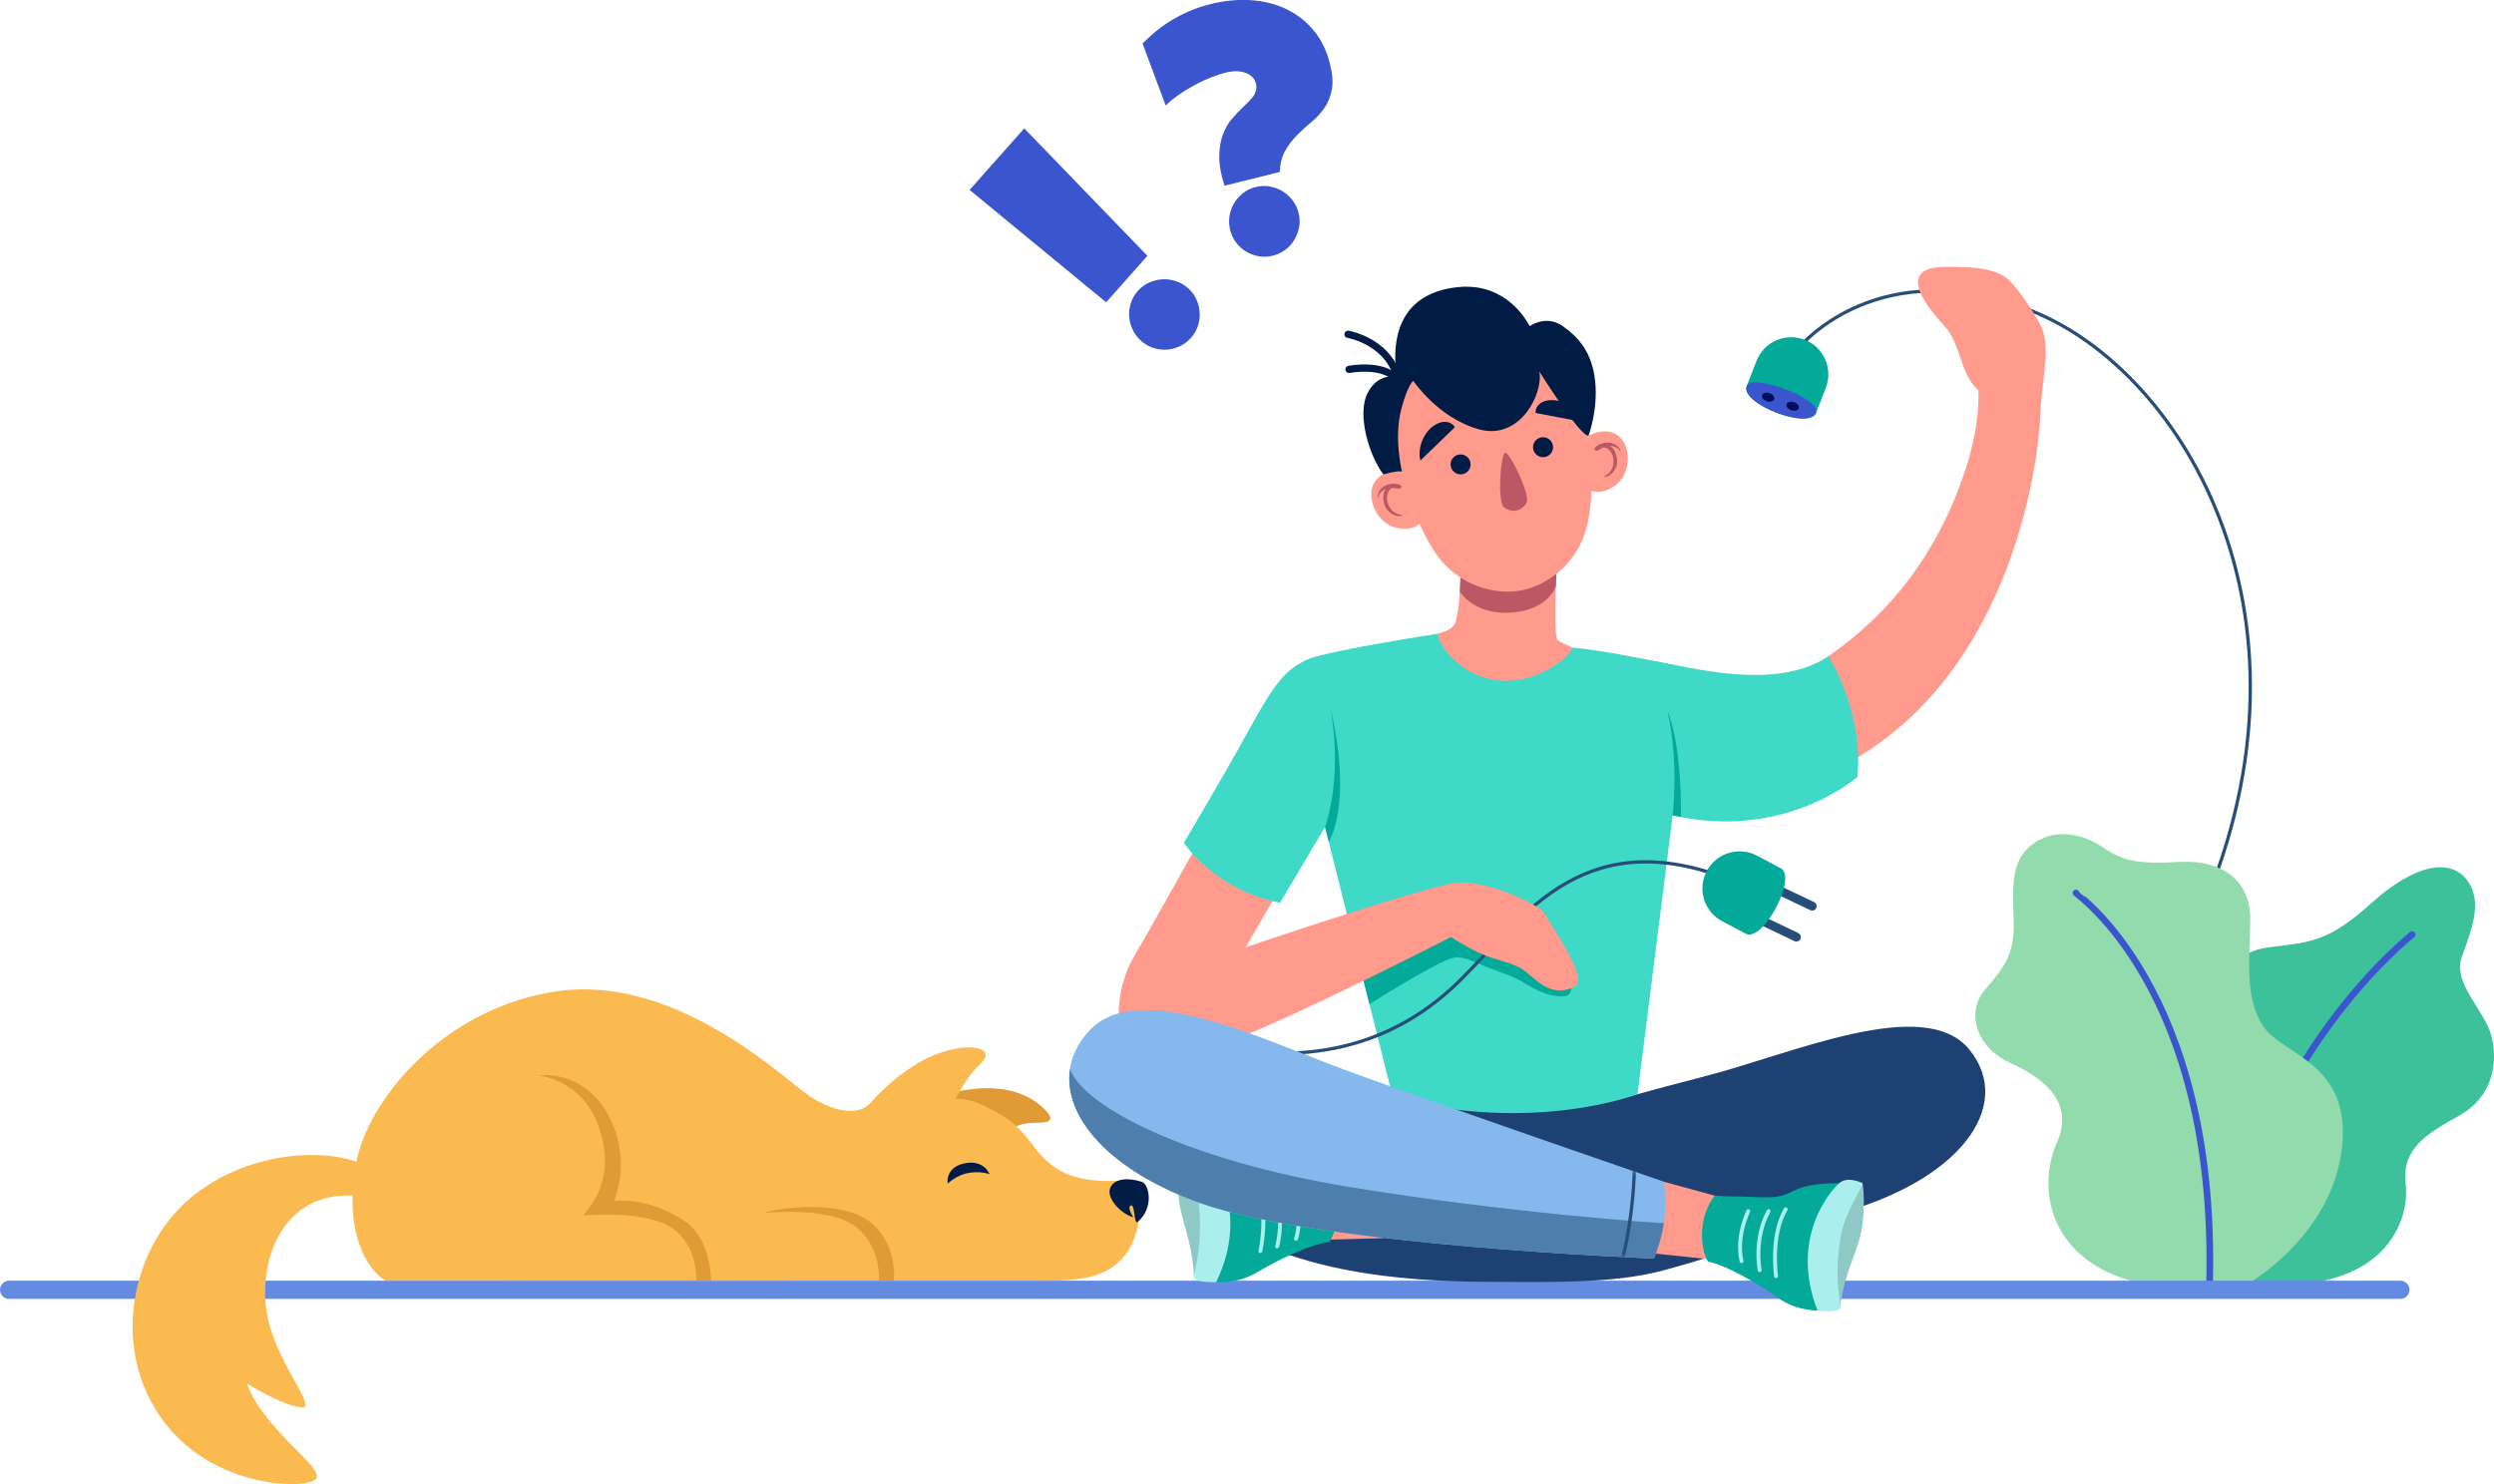 <svg viewBox="0 0 588 350" fill="none" xmlns="http://www.w3.org/2000/svg">
<g clip-path="url(#clip0_659_17688)">
<path d="M424.532 81.584C424.532 81.584 443.272 59.004 479.181 73.393C515.103 87.782 550.26 146.842 517.577 218.311" stroke="#274D79" stroke-width="0.78" stroke-miterlimit="10"/>
<path d="M428.182 97.327C426.542 101.545 410.207 95.197 411.848 90.979L414.13 85.108C415.88 80.603 420.965 78.378 425.476 80.125C429.986 81.873 432.214 86.951 430.465 91.457L428.182 97.327Z" fill="#03AA99"/>
<path d="M411.847 90.979C409.988 95.102 426.528 101.545 428.182 97.327C429.426 94.064 413.187 88.002 411.847 90.979Z" fill="#3B55CE"/>
<path d="M418.299 94.145C418.122 94.677 417.343 94.882 416.55 94.623C415.757 94.363 415.265 93.722 415.443 93.189C415.62 92.657 416.399 92.452 417.192 92.712C417.985 92.971 418.477 93.612 418.299 94.145Z" fill="#000E5B"/>
<path d="M424.095 96.276C423.917 96.808 423.138 97.013 422.345 96.754C421.552 96.494 421.06 95.853 421.238 95.32C421.416 94.788 422.195 94.583 422.988 94.842C423.78 95.102 424.272 95.743 424.095 96.276Z" fill="#000E5B"/>
<path d="M514.98 302.341C514.98 302.341 507.913 300.402 503.32 293.945C498.714 287.487 501.174 272.088 509.157 267.678C517.14 263.268 523.277 258.053 522.047 246.094C520.817 234.135 524.808 224.633 534.937 223.404C545.065 222.175 549.057 222.025 559.186 212.905C569.314 203.786 577.611 202.339 581.603 207.499C585.594 212.673 582.519 219.65 580.372 225.82C578.226 231.991 585.895 238.285 587.439 244.483C588.97 250.695 587.74 258.695 579.757 263.118C571.775 267.541 566.252 271.091 567.168 279.132C568.084 287.173 563.478 299.378 546.296 302.327H514.98V302.341Z" fill="#3DC19A"/>
<path d="M568.699 220.414C568.699 220.414 531.301 249.725 524.671 302.341" stroke="#3B55CE" stroke-width="1.57" stroke-miterlimit="10" stroke-linecap="round"/>
<path d="M479.974 198.557C474.083 202.256 474.452 208.673 474.752 216.809C475.053 224.946 472.729 227.909 468.055 233.329C463.394 238.749 465.909 247.022 474.014 250.708C482.12 254.394 489.187 260.073 484.881 269.643C480.589 279.213 482.12 296.647 503.307 302.34L530.549 302.408C530.549 302.408 549.672 291.282 552.119 270.995C554.58 250.708 538.3 248.906 533.693 242.148C529.087 235.376 530.454 226.148 530.536 216.809C530.618 207.471 523.565 202.748 514.037 203.267C504.524 203.785 500.806 203.267 495.898 199.894C490.991 196.536 484.881 195.471 479.96 198.557H479.974Z" fill="#91DBAC"/>
<path d="M489.447 210.598C489.501 210.871 522.58 233.315 520.954 302.231" stroke="#3B55CE" stroke-width="1.57" stroke-miterlimit="10" stroke-linecap="round"/>
<path d="M565.924 306.328H2.146C0.957 306.328 0 305.358 0 304.184C0 302.997 0.971 302.027 2.146 302.027H565.924C567.114 302.027 568.071 302.997 568.071 304.184C568.071 305.372 567.1 306.328 565.924 306.328Z" fill="#638BE2"/>
<path d="M282.949 283.731C287.555 287.431 300.705 302.298 350.925 302.298C364.935 302.298 380.067 302.885 392.356 299.554C424.122 290.939 444.927 279.403 444.927 279.403L383.484 258.516L328.398 258.83L282.962 283.731H282.949Z" fill="#1E4174"/>
<path d="M325.227 274.967L301.197 279.527L302.072 292.605L329 291.936L325.227 274.967Z" fill="#FF9A8D"/>
<path d="M325.227 274.967C325.227 274.967 383.471 258.516 401.582 253.916C422.318 248.646 453.784 234.366 464.378 247.608C474.985 260.851 462.04 278.49 433.363 286.23C404.671 293.957 326.17 293.207 326.17 293.207L325.227 274.981V274.967Z" fill="#1E4174"/>
<path d="M278.588 271.541C278.588 271.541 277.645 274.544 277.796 280.906C277.946 287.268 281.172 292.101 281.5 301.385C281.5 301.385 285.108 295.46 284.931 285.835C284.753 276.21 278.588 271.541 278.588 271.541Z" fill="#8FC9C6"/>
<path d="M313.431 292.894C309.672 293.29 303.37 296.225 299.516 298.273C295.661 300.307 293.597 302.45 286.708 302.396C286.708 302.396 286.681 284.211 285.942 278.586C285.204 272.961 284.07 271.992 284.07 271.992C284.07 271.992 290.453 272.402 293.624 274.095C296.796 275.787 297.151 276.566 302.742 276.784C308.332 277.003 310.629 277.303 313.075 277.262C316.793 283.064 315.304 290.095 313.431 292.88V292.894Z" fill="#03AA99"/>
<path d="M297.151 295.049C297.151 295.049 299.283 285.616 296.153 279.158" stroke="#AAEEED" stroke-width="0.92" stroke-miterlimit="10" stroke-linecap="round"/>
<path d="M301.101 293.945C301.101 293.945 303.179 286.764 300.131 279.896" stroke="#AAEEED" stroke-width="0.92" stroke-miterlimit="10" stroke-linecap="round"/>
<path d="M305.544 292.155C305.544 292.155 307.416 287.363 304.929 280.277" stroke="#AAEEED" stroke-width="0.92" stroke-miterlimit="10" stroke-linecap="round"/>
<path d="M286.721 302.395C284.548 302.354 281.882 302.299 281.513 301.384C281.144 300.47 283.687 295.05 282.675 284.292C282.128 278.517 278.069 271.732 278.602 271.541C279.135 271.35 282.306 270.162 284.083 272.005C285.86 273.848 294.854 285.644 286.721 302.395Z" fill="#AAEEED"/>
<path d="M431.066 154.774C438.639 149.422 454.974 136.971 463.558 110.227C466.278 101.735 466.524 95.919 466.455 92.028C462.027 88.301 462.491 81.257 458.445 76.888C452.759 70.745 447.674 62.935 458.787 62.935C464.979 62.935 470.679 63.181 473.727 66.13C476.147 68.465 480.712 75.373 481.546 77.775C483.446 83.209 481.245 90.062 480.999 98.336C480.767 106.609 475.313 158.391 435.317 180.139L431.053 154.76L431.066 154.774Z" fill="#FF9A8D"/>
<path d="M344.364 135.264C344.364 135.264 344.186 141.885 343.612 144.63C343.038 147.36 343.612 148.807 335.247 150.241C335.247 150.241 338.65 161.19 353.139 163.06C367.628 164.93 373.547 153.558 373.11 153.558C372.672 153.558 368.64 151.906 367.341 151.06C366.043 150.227 367 134.254 367 134.254L344.364 135.264Z" fill="#FF9A8D"/>
<path d="M366.808 138.295C366.808 138.295 365.031 143.906 356.242 144.479C347.439 145.053 344.172 139.51 344.172 139.51L344.377 135.25L367.013 134.24L366.822 138.281L366.808 138.295Z" fill="#BA5964"/>
<path d="M330.53 111.21C330.53 111.21 325.979 110.5 323.983 113.844C321.987 117.189 324.489 123.428 329.218 124.466C333.756 125.462 335.246 122.923 335.246 122.923L330.53 111.21Z" fill="#FF9A8D"/>
<path d="M326.553 114.555C327.591 114.009 329.245 113.858 330.271 114.473C330.653 114.705 330.134 115.346 329.792 115.265C327.837 114.828 325.555 115.032 324.926 117.326C324.899 117.449 324.789 117.326 324.803 117.258C324.885 116.029 325.432 115.128 326.553 114.555Z" fill="#BA5964"/>
<path d="M327.441 114.609C327.633 114.486 328.179 114.937 328.152 115.087C327.865 115.264 327.428 115.674 327.264 116.111C326.963 116.861 326.936 117.476 327.1 118.268C327.496 120.097 328.712 121.285 330.585 121.462C330.612 121.462 330.681 121.558 330.64 121.571C329.123 122.172 327.113 120.793 326.566 119.428C325.951 117.926 325.76 115.701 327.455 114.609H327.441Z" fill="#BA5964"/>
<path d="M374.517 102.772C374.517 102.772 378.481 100.424 381.57 102.786C384.659 105.147 384.66 111.878 380.654 114.595C376.813 117.202 374.49 115.387 374.49 115.387L374.517 102.772Z" fill="#FF9A8D"/>
<path d="M379.451 104.411C378.29 104.301 376.69 104.752 375.966 105.708C375.692 106.062 376.417 106.472 376.704 106.267C378.358 105.134 380.559 104.479 381.98 106.39C382.062 106.486 382.103 106.349 382.076 106.281C381.543 105.161 380.695 104.533 379.451 104.411Z" fill="#BA5964"/>
<path d="M378.645 104.793C378.413 104.752 378.085 105.366 378.167 105.489C378.495 105.557 379.055 105.776 379.383 106.117C379.944 106.704 380.203 107.264 380.326 108.069C380.627 109.913 379.944 111.469 378.276 112.329C378.249 112.343 378.221 112.452 378.276 112.452C379.916 112.452 381.256 110.418 381.27 108.957C381.27 107.332 380.627 105.189 378.659 104.807L378.645 104.793Z" fill="#BA5964"/>
<path d="M358.224 80.764C354.697 79.549 350.924 79.167 347.302 79.863C343.68 80.56 340.112 82.171 337.283 84.601C330.681 90.266 328.125 99.236 329.737 107.646C329.737 107.646 329.737 107.673 329.737 107.687C330.202 110.089 330.804 112.465 331.542 114.799L332.581 118.062C333.387 120.615 335.219 125.503 338.13 129.967C343.912 138.827 353.317 140.274 358.716 139.237C364.129 138.199 372.316 133.366 374.394 123.004C375.447 117.775 375.337 112.574 375.132 109.898L374.886 106.485C374.709 104.041 374.38 101.611 373.916 99.209C373.916 99.209 373.916 99.181 373.916 99.168C372.289 90.772 366.452 83.591 358.21 80.764H358.224Z" fill="#FF9A8D"/>
<path d="M361.477 105.91C361.231 104.64 362.065 103.398 363.35 103.152C364.621 102.907 365.865 103.739 366.111 105.023C366.357 106.292 365.523 107.535 364.238 107.78C362.967 108.026 361.723 107.193 361.477 105.91Z" fill="#001C45"/>
<path d="M362.038 97.392L373.123 99.495C373.123 99.495 372.33 96.45 368.394 94.853C366.671 94.156 364.73 94.225 363.555 94.866C361.846 95.808 362.038 97.378 362.038 97.378V97.392Z" fill="#001C45"/>
<path d="M342.997 100.763L334.891 108.6C334.891 108.6 333.879 105.623 336.299 102.128C337.351 100.599 339.005 99.589 340.359 99.493C342.3 99.343 343.01 100.763 343.01 100.763H342.997Z" fill="#001C45"/>
<path d="M346.673 109.079C346.427 107.809 345.197 106.963 343.912 107.208C342.627 107.454 341.794 108.683 342.04 109.966C342.286 111.236 343.516 112.082 344.801 111.837C346.072 111.591 346.919 110.362 346.673 109.079Z" fill="#001C45"/>
<path d="M354.861 106.773C353.795 107.059 353.016 117.981 354.492 119.537C355.107 120.179 356.638 120.643 357.486 120.397C358.361 120.316 359.604 119.319 359.946 118.486C360.753 116.493 355.968 106.636 354.875 106.759L354.861 106.773Z" fill="#BA5964"/>
<path d="M318.064 87.114C318.064 87.114 326.485 85.476 329.683 89.79" stroke="#001C45" stroke-width="1.71" stroke-miterlimit="10" stroke-linecap="round"/>
<path d="M317.818 78.84C317.818 78.84 328.261 80.601 329.833 90.567" stroke="#001C45" stroke-width="1.71" stroke-miterlimit="10" stroke-linecap="round"/>
<path d="M333.196 89.803C333.196 89.803 339.087 98.649 348.765 101.27C358.442 103.892 363.91 92.697 362.926 87.605C362.926 87.605 372.385 102.813 374.517 102.772C374.517 102.772 376.827 96.642 376.075 89.789C375.324 82.936 372.07 79.522 368.571 76.997C365.236 74.594 361.983 76.041 360.643 76.915C358.88 73.597 353.699 66.594 343.489 67.741C332.061 69.024 327.632 76.901 329.286 88.915C329.286 88.915 324.994 87.7 322.438 92.683C319.868 97.653 322.725 107.305 326.143 111.892C326.143 111.892 329.122 110.95 330.544 111.223C330.544 111.223 328.535 103.277 330.421 96.301C331.952 90.622 333.209 89.816 333.209 89.816L333.196 89.803Z" fill="#001C45"/>
<path d="M338.841 149.49C339.866 153.613 345.703 160.153 354.192 160.548C362.68 160.944 369.692 155.251 370.84 152.739C377.921 153.395 386.929 155.32 389.95 155.866C394.228 156.644 398.383 160.453 396.853 172.494C395.363 184.18 386.081 258.038 386.081 258.038C386.081 258.038 361.545 267.554 328.384 258.83C328.384 258.83 308.318 178.665 306.528 171.73C304.737 164.794 302.564 157.463 308.906 155.279C315.249 153.094 338.828 149.49 338.828 149.49H338.841Z" fill="#3ED9C7"/>
<path d="M366.22 234.775C366.685 234.871 367.163 234.939 367.628 234.98C372.303 235.471 370.171 230.188 368.708 228.113C366.466 224.932 350.911 212.904 350.911 212.904L338.828 213.928L325.213 219.526L319.623 223.867C320.757 228.386 321.851 232.755 322.862 236.809C327.947 233.628 340.263 226.079 342.983 225.819C344.692 225.655 346.236 226.256 347.767 226.911C349.981 227.867 352.209 228.727 354.479 229.56C355.504 229.929 356.543 230.311 357.527 230.789C359.304 231.649 360.917 232.823 362.721 233.656C363.842 234.174 365.017 234.543 366.22 234.775Z" fill="#03AA99"/>
<path d="M418.45 209.506L427.253 213.697" stroke="#274D79" stroke-width="2.1" stroke-miterlimit="10" stroke-linecap="round"/>
<path d="M414.732 216.795L423.535 221" stroke="#274D79" stroke-width="2.1" stroke-miterlimit="10" stroke-linecap="round"/>
<path d="M291.765 247.608C303.343 249.301 323.874 249.71 341.999 233.314C356.597 220.113 369.925 194.924 403.837 205.996" stroke="#274D79" stroke-width="0.78" stroke-miterlimit="10"/>
<path d="M419.817 204.74C423.822 206.856 415.62 222.324 411.615 220.208L406.038 217.259C401.76 214.993 400.133 209.71 402.389 205.436C404.658 201.163 409.948 199.539 414.226 201.791L419.803 204.74H419.817Z" fill="#03AA99"/>
<path d="M299.953 167.402C299.953 167.402 272.519 216.932 267.53 225.287C262.541 233.643 263.566 243.022 264.591 245.37C265.616 247.718 279.846 249.329 292.913 244.346C305.967 239.363 339.593 222.298 342.094 220.987C342.094 220.987 345.293 223.089 348.505 224.605C352.989 226.735 356.625 226.816 359.536 229.014C362.448 231.212 365.632 235.404 371.25 232.687C374.599 231.076 367.177 220.687 363.856 214.939C360.602 212.168 349.011 207.362 343.202 208.195C334.987 209.369 293.679 223.403 293.679 223.403L308.646 197.615L299.98 167.402H299.953Z" fill="#FF9A8D"/>
<path d="M310.342 154.828C303.603 156.944 301.006 160.234 294.417 172.207C287.829 184.18 279.108 198.747 279.108 198.747C279.108 198.747 286.188 209.778 301.798 212.918L312.392 195.034L310.328 154.842L310.342 154.828Z" fill="#3ED9C7"/>
<path d="M389.95 155.879C398.014 157.19 418.518 163.197 431.066 154.773C431.066 154.773 439.35 167.388 437.928 183.225C437.928 183.225 420.924 198.365 394.351 192.29L389.95 155.866V155.879Z" fill="#3ED9C7"/>
<path d="M392.355 278.709L415.934 285.18L414.021 298.136L387.229 295.324L392.355 278.709Z" fill="#FF9A8D"/>
<path d="M392.356 278.708C392.356 278.708 338.158 260.032 318.064 252.687C297.971 245.329 268.528 230.626 256.896 242.981C245.263 255.336 254.982 273.725 282.962 283.732C310.943 293.739 389.95 296.811 389.95 296.811C392.369 290.941 393.148 284.907 392.356 278.708Z" fill="#85B8ED"/>
<path d="M439.103 279.021C439.103 279.021 439.801 282.093 439.144 288.428C438.488 294.762 434.88 299.309 433.814 308.537C433.814 308.537 430.697 302.339 431.64 292.769C432.583 283.199 439.117 279.035 439.117 279.035L439.103 279.021Z" fill="#8FC9C6"/>
<path d="M402.662 297.52C406.38 298.216 412.421 301.643 416.098 303.991C419.775 306.339 421.662 308.633 428.537 309.124C428.537 309.124 430.027 291.008 431.203 285.452C432.392 279.909 433.595 279.035 433.595 279.035C433.595 279.035 427.211 278.926 423.903 280.373C420.609 281.806 420.185 282.557 414.595 282.325C409.004 282.093 406.694 282.216 404.261 281.97C400.092 287.458 401.008 294.585 402.648 297.506L402.662 297.52Z" fill="#03AA99"/>
<path d="M418.737 300.962C418.737 300.962 417.356 291.378 421.006 285.193" stroke="#AAEEED" stroke-width="0.92" stroke-miterlimit="10" stroke-linecap="round"/>
<path d="M414.882 299.554C414.882 299.554 413.392 292.237 416.973 285.629" stroke="#AAEEED" stroke-width="0.92" stroke-miterlimit="10" stroke-linecap="round"/>
<path d="M410.604 297.424C410.604 297.424 409.114 292.496 412.176 285.629" stroke="#AAEEED" stroke-width="0.92" stroke-miterlimit="10" stroke-linecap="round"/>
<path d="M428.537 309.125C430.71 309.261 433.376 309.412 433.813 308.538C434.251 307.664 432.146 302.053 434.018 291.404C435.03 285.684 439.609 279.254 439.103 279.022C438.597 278.79 435.522 277.343 433.594 279.049C431.681 280.742 421.771 291.787 428.523 309.139L428.537 309.125Z" fill="#AAEEED"/>
<path d="M392.287 288.414H391.071C391.071 288.414 355.75 286.121 317.914 279.895C280.748 273.779 255.624 261.288 252.262 252.113C250.608 263.212 261.311 275.991 282.962 283.718C310.943 293.725 389.95 296.797 389.95 296.797C390.961 294.367 391.781 291.623 392.287 288.414Z" fill="#4E7EAC"/>
<mask id="mask0_659_17688" style="mask-type:luminance" maskUnits="userSpaceOnUse" x="252" y="238" width="141" height="59">
<path d="M392.356 278.708C392.356 278.708 338.158 260.032 318.064 252.687C297.971 245.329 268.528 230.626 256.896 242.981C245.263 255.336 254.982 273.725 282.962 283.732C310.943 293.739 389.95 296.811 389.95 296.811C392.369 290.941 393.148 284.907 392.356 278.708Z" fill="white"/>
</mask>
<g mask="url(#mask0_659_17688)">
<path d="M385.329 275.527C385.288 280.415 384.277 291.391 382.131 298.135" stroke="#274D79" stroke-width="0.78" stroke-miterlimit="10"/>
</g>
<path d="M312.405 195.021C312.405 195.021 316.615 183.867 313.745 167.402C313.745 167.402 319.021 187.485 313.294 198.543L312.405 195.021Z" fill="#03AA99"/>
<path d="M394.351 192.289C394.351 192.289 395.896 179.606 393.135 167.77C393.135 167.77 396.484 174.568 396.306 192.698L394.351 192.289Z" fill="#03AA99"/>
<path d="M225.853 257.371C230.76 256.388 239.358 255.515 245.454 260.853C249.35 264.266 247.505 264.853 244.019 264.784C238.155 264.675 233.48 269.604 233.48 269.604C233.48 269.604 225.853 270.477 223.98 264.416C221.26 255.637 225.853 257.371 225.853 257.371Z" fill="#E09B36"/>
<path d="M207.195 302H244.88C253.478 302.191 259.356 301.536 263.58 297.795C268.487 293.453 269.334 285.726 268.555 279.815C267.639 277.44 262.431 279.201 256.007 278.108C250.184 277.126 246.808 274.504 243.486 270.067C240.178 265.658 238.401 263.897 231.854 260.702C228.259 258.955 225.347 259.132 225.347 259.132C225.347 259.132 227.657 254.081 231.17 250.845C235.408 246.941 227.849 245.384 219.251 249.248C214.139 251.541 208.781 256.033 205.022 260.306C202.575 263.077 196.205 262.668 189.288 257.357C182.372 252.047 158.123 230.039 131.564 233.739C105.005 237.439 86.566 259.159 83.859 274.777C81.153 290.395 86.361 299.256 90.872 302.027L207.222 302H207.195Z" fill="#FABA50"/>
<path d="M86.101 274.9C78.706 270.899 59.816 270.64 45.573 281.971C31.685 293.016 25.903 316.061 37.344 333.454C48.785 350.846 71.407 351.393 74.332 348.935C77.257 346.478 62.263 337.59 58.203 326.259C58.203 326.259 66.308 331.406 70.929 331.897C75.549 332.389 63.875 320.47 62.659 307.829C61.442 295.187 67.689 281.33 83.053 281.944L86.101 274.9Z" fill="#FABA50"/>
<path d="M268.131 288.251C267.298 288.415 267.612 283.855 266.601 284.292C265.603 284.729 267.216 287.064 267.216 287.064C264.359 286.367 260.34 282.272 261.953 279.746C263.607 277.139 268.227 278.326 269.321 278.777C270.975 279.473 272.109 284.961 268.131 288.251Z" fill="#001C45"/>
<path d="M126.985 253.657C126.985 253.657 137.169 254.49 141.078 265.494C144.987 276.497 140.641 283.105 137.428 286.655C137.428 286.655 151.877 285.276 158.301 289.522C164.725 293.767 164.151 302.013 164.151 302.013H167.651C167.651 302.013 167.801 291.938 161.035 287.692C154.269 283.446 148.555 282.928 144.769 283.187C144.769 283.187 148.746 274.613 144.195 264.538C139.643 254.463 131.004 253.084 126.985 253.657Z" fill="#E09B36"/>
<path d="M180.158 286.069C180.158 286.069 195.207 284.403 201.577 289.195C207.947 294 207.195 302.001 207.195 302.001L210.763 302.028C210.763 302.028 211.706 293.468 205.227 288.253C198.748 283.038 184.436 284.594 180.158 286.055V286.069Z" fill="#E09B36"/>
<path d="M223.42 279.119C223.42 279.119 222.791 275.378 227.234 274.395C232.018 273.33 233.303 276.907 233.303 276.907C233.303 276.907 230.884 275.979 227.699 276.757C225.361 277.33 223.434 279.119 223.434 279.119H223.42Z" fill="#001C45"/>
<path d="M241.49 30.281L270.523 60.33L260.791 71.292L228.601 44.794L241.477 30.281H241.49ZM280.078 67.934C280.953 68.698 281.609 69.586 282.06 70.596C282.511 71.593 282.771 72.63 282.839 73.695C282.908 74.76 282.771 75.811 282.429 76.849C282.087 77.886 281.541 78.828 280.789 79.675C280.023 80.548 279.135 81.204 278.137 81.668C277.139 82.132 276.114 82.391 275.062 82.46C273.995 82.528 272.943 82.391 271.904 82.05C270.865 81.709 269.908 81.163 269.034 80.385C268.186 79.634 267.516 78.746 267.038 77.75C266.559 76.74 266.286 75.702 266.218 74.651C266.149 73.586 266.286 72.535 266.614 71.483C266.942 70.432 267.489 69.477 268.268 68.603C269.02 67.756 269.895 67.101 270.906 66.651C271.904 66.2 272.943 65.941 274.009 65.872C275.075 65.804 276.141 65.954 277.208 66.296C278.274 66.637 279.231 67.197 280.078 67.948V67.934Z" fill="#3B55CE"/>
<path d="M301.703 40.561L288.703 43.796C287.842 41.134 287.432 38.813 287.46 36.861C287.487 34.909 287.774 33.216 288.293 31.796C288.826 30.376 289.51 29.148 290.357 28.137C291.205 27.127 292.052 26.212 292.9 25.421C293.747 24.629 294.485 23.878 295.114 23.182C295.743 22.485 296.098 21.707 296.194 20.874C296.262 20.369 296.18 19.823 295.948 19.236C295.716 18.649 295.319 18.144 294.731 17.721C294.144 17.298 293.365 17.011 292.394 16.861C291.424 16.71 290.221 16.806 288.813 17.161C287.897 17.393 286.817 17.748 285.587 18.226C284.357 18.704 283.099 19.291 281.801 19.987C280.502 20.683 279.244 21.434 278.028 22.281C276.811 23.113 275.745 23.987 274.829 24.888L269.375 10.253C270.182 9.448 271.111 8.601 272.15 7.7C273.189 6.799 274.365 5.939 275.691 5.106C277.003 4.273 278.479 3.495 280.092 2.772C281.705 2.048 283.482 1.434 285.437 0.956C288.594 0.164 291.683 -0.136 294.704 0.028C297.725 0.205 300.5 0.86 303.029 2.034C305.557 3.195 307.744 4.86 309.59 7.031C311.435 9.188 312.761 11.878 313.567 15.072C314.169 17.502 314.319 19.537 313.991 21.188C313.663 22.827 313.089 24.26 312.241 25.475C311.408 26.69 310.396 27.782 309.221 28.752C308.045 29.721 306.924 30.745 305.844 31.823C304.765 32.888 303.835 34.117 303.042 35.482C302.249 36.847 301.812 38.54 301.716 40.547L301.703 40.561ZM306.159 50.213C306.446 51.346 306.487 52.438 306.295 53.53C306.104 54.609 305.735 55.605 305.188 56.52C304.642 57.435 303.931 58.227 303.07 58.882C302.208 59.537 301.211 60.015 300.117 60.288C298.983 60.575 297.889 60.616 296.809 60.438C295.729 60.261 294.731 59.892 293.816 59.346C292.9 58.8 292.121 58.09 291.451 57.23C290.781 56.37 290.316 55.373 290.029 54.24C289.756 53.134 289.701 52.042 289.879 50.936C290.057 49.831 290.412 48.82 290.959 47.919C291.506 47.005 292.216 46.213 293.078 45.53C293.939 44.848 294.937 44.37 296.071 44.097C297.178 43.824 298.258 43.783 299.352 43.974C300.431 44.165 301.429 44.534 302.345 45.08C303.261 45.626 304.054 46.349 304.737 47.237C305.421 48.124 305.899 49.121 306.172 50.227L306.159 50.213Z" fill="#3B55CE"/>
</g>
<defs>
<clipPath id="clip0_659_17688">
<rect width="588" height="350" fill="white"/>
</clipPath>
</defs>
</svg>
